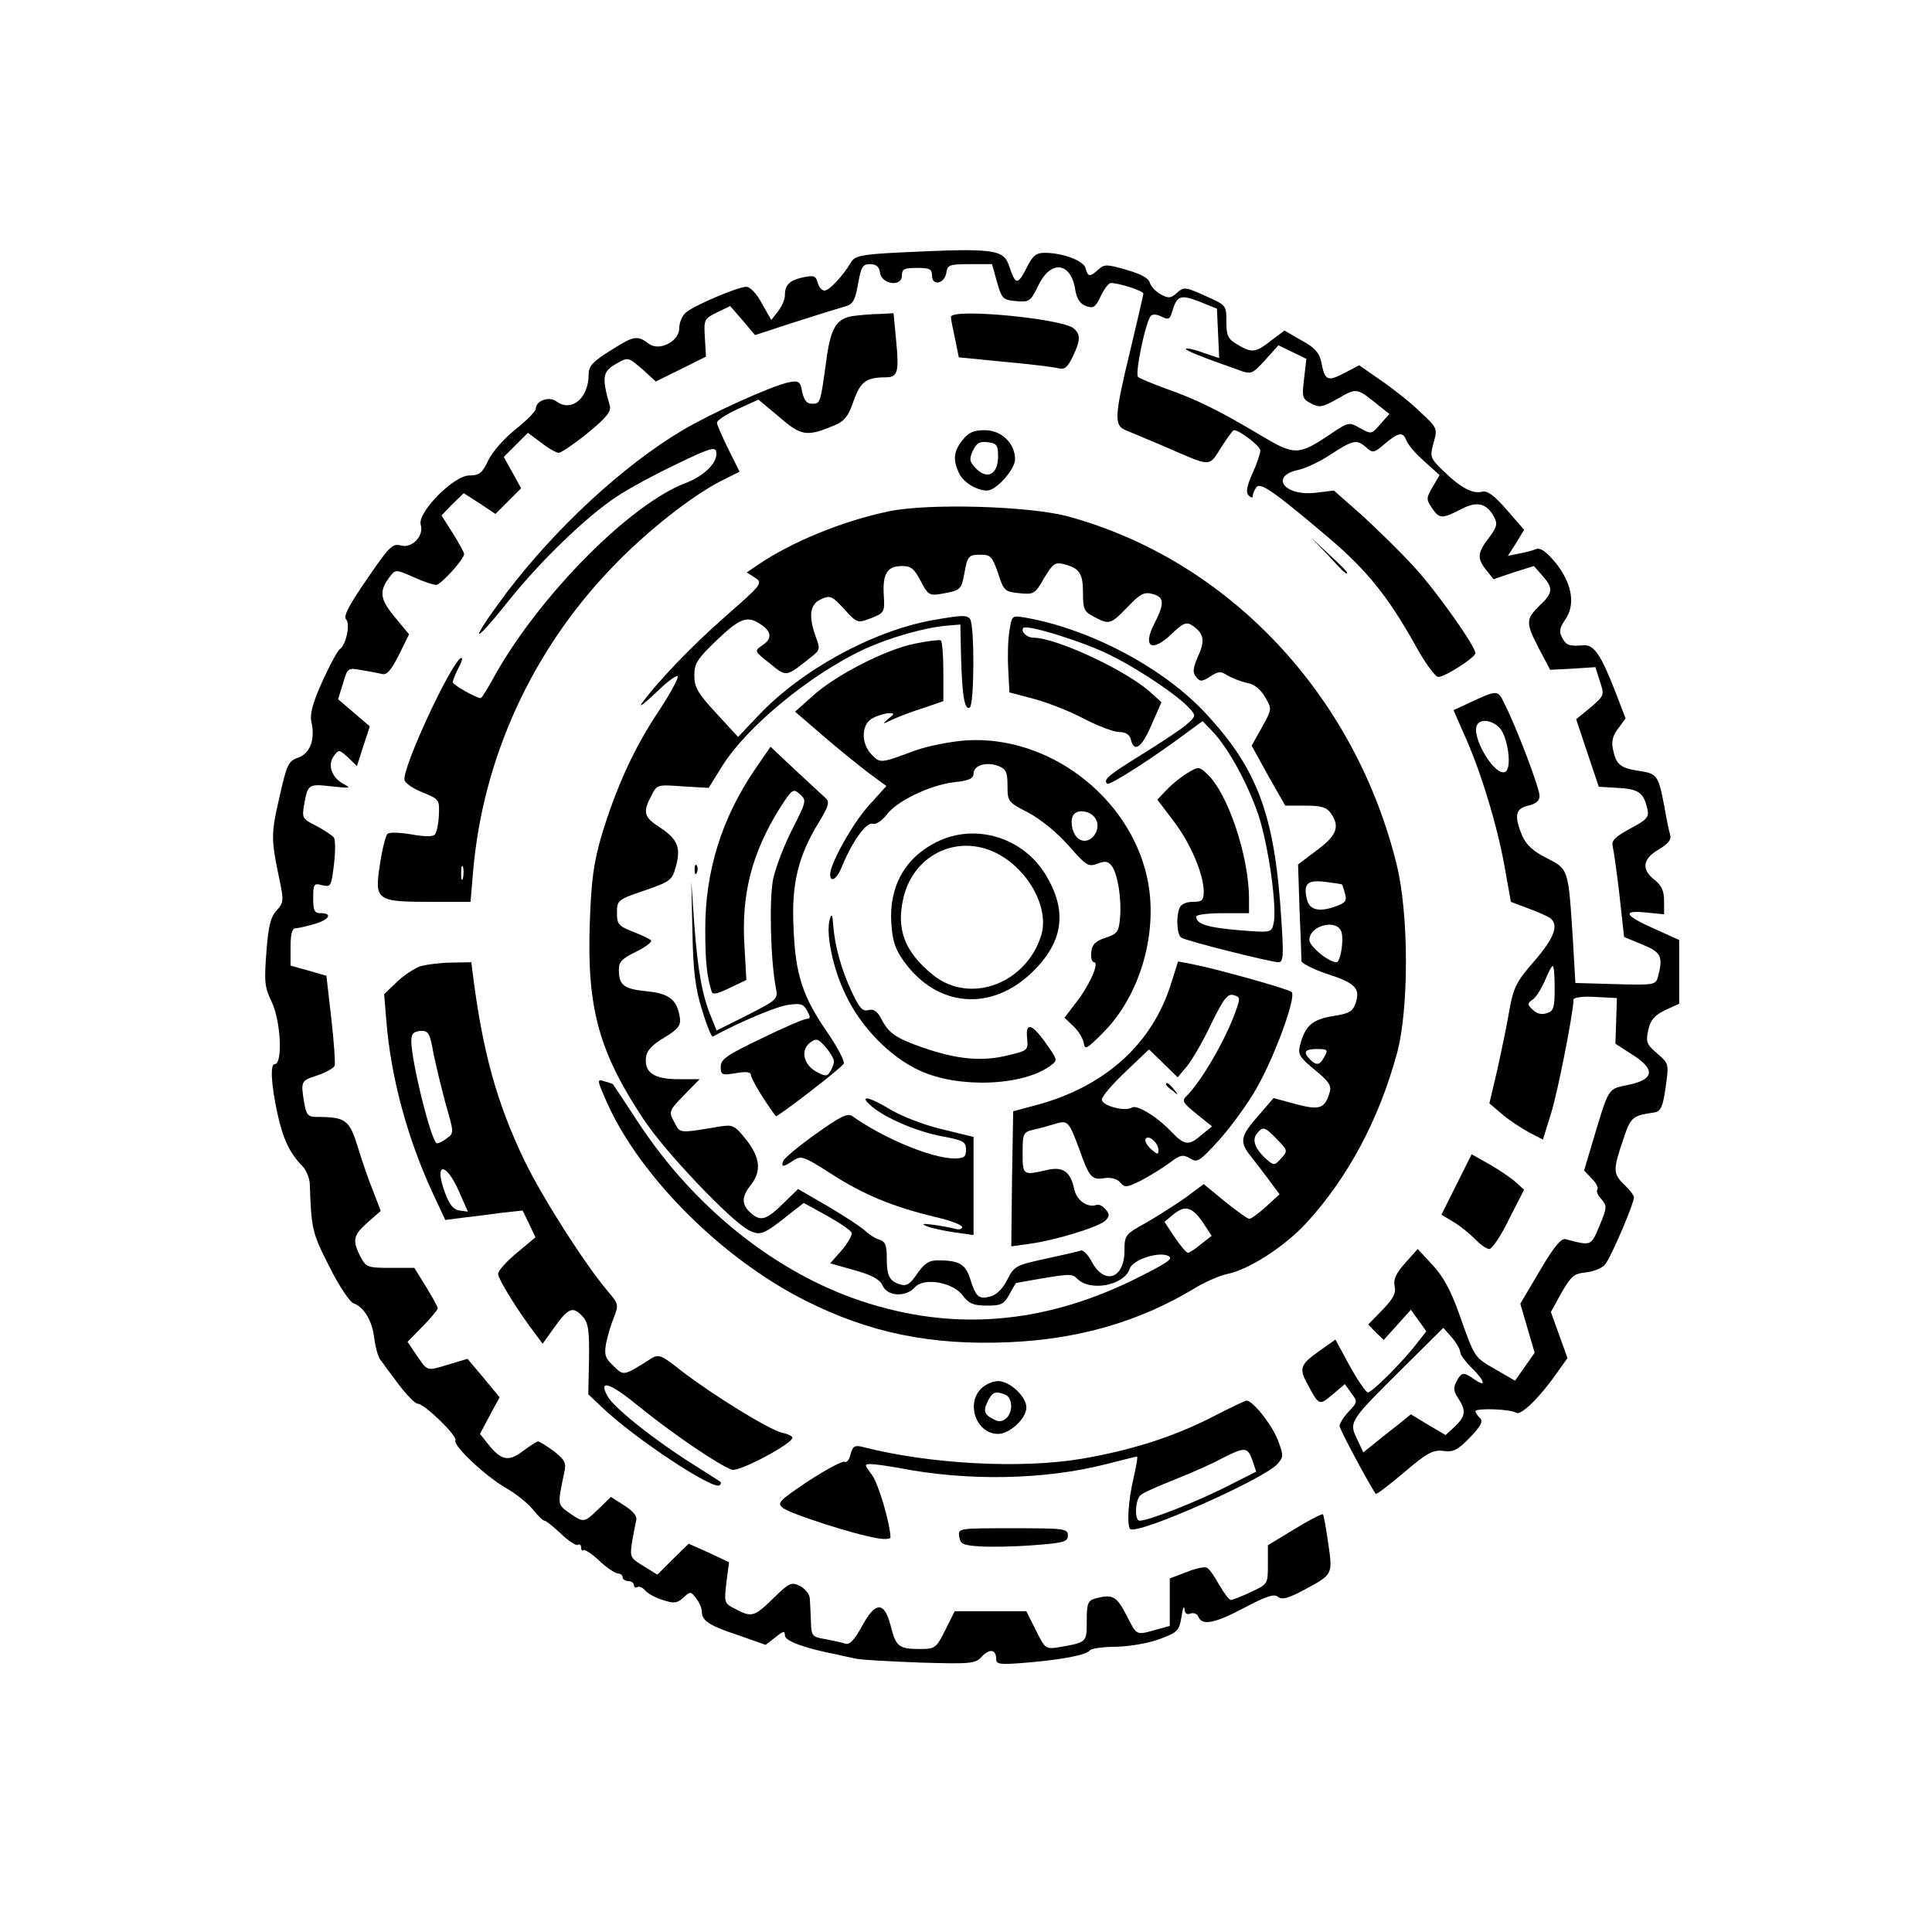 <?xml version="1.0" standalone="no"?>
<!DOCTYPE svg PUBLIC "-//W3C//DTD SVG 20010904//EN"
 "http://www.w3.org/TR/2001/REC-SVG-20010904/DTD/svg10.dtd">
<svg version="1.0" xmlns="http://www.w3.org/2000/svg"
 width="512pt" height="512pt" viewBox="0 0 512 512"
 preserveAspectRatio="xMidYMid meet">
<g transform="translate(0,512) scale(0.1,-0.1)"
fill="#000000" stroke="none">
<path d="M2386 4451 c-102 -5 -120 -9 -130 -25 -22 -37 -58 -76 -71 -76 -7 0
-15 9 -18 21 -5 18 -10 20 -39 14 -36 -8 -48 -20 -48 -48 0 -11 -8 -29 -18
-42 l-18 -23 -25 44 c-13 25 -31 44 -41 44 -22 0 -138 -49 -160 -68 -10 -8
-18 -27 -18 -42 0 -34 -51 -61 -79 -42 -32 24 -40 23 -100 -15 -50 -31 -61
-43 -61 -65 0 -63 -45 -101 -85 -72 -20 15 -55 2 -55 -19 0 -7 -24 -31 -54
-55 -29 -23 -62 -60 -72 -82 -16 -34 -24 -40 -50 -40 -42 0 -139 -99 -129
-131 9 -28 -22 -62 -51 -55 -25 7 -31 0 -104 -107 -37 -55 -50 -81 -43 -88 12
-12 0 -68 -16 -79 -6 -3 -26 -41 -46 -84 -26 -58 -34 -87 -30 -108 11 -47 -3
-85 -35 -96 -26 -9 -30 -18 -50 -107 -22 -96 -22 -109 1 -218 11 -53 11 -59
-8 -80 -16 -17 -22 -42 -27 -110 -6 -78 -5 -93 14 -132 24 -50 30 -165 8 -165
-12 0 -10 -51 7 -130 15 -69 33 -107 68 -142 9 -10 17 -30 18 -45 4 -120 6
-130 52 -220 25 -50 54 -94 64 -97 28 -10 50 -47 55 -94 3 -23 10 -47 15 -54
5 -7 27 -37 48 -65 22 -29 45 -53 52 -53 18 0 106 -86 100 -97 -8 -13 79 -95
135 -127 26 -15 57 -40 70 -56 13 -17 27 -30 31 -30 4 0 24 -16 44 -35 20 -19
40 -32 44 -29 5 3 9 0 9 -7 0 -7 3 -10 6 -7 3 3 22 -9 42 -28 20 -19 43 -34
50 -34 6 0 12 -4 12 -10 0 -5 7 -10 15 -10 8 0 15 -5 15 -11 0 -5 4 -8 9 -5 5
3 14 -1 21 -9 6 -8 27 -19 46 -25 30 -10 38 -9 55 6 18 17 20 17 34 -2 8 -10
15 -26 15 -35 0 -24 19 -37 98 -63 l71 -25 26 20 c21 17 25 18 25 5 0 -15 53
-34 135 -50 17 -4 41 -9 55 -12 14 -3 90 -7 169 -10 135 -4 146 -3 163 16 21
22 38 19 38 -7 0 -14 11 -15 83 -9 92 8 157 20 166 33 3 4 35 9 71 9 36 1 87
10 115 21 46 17 50 22 56 58 3 22 7 32 8 21 1 -12 6 -16 16 -12 9 3 18 -1 21
-9 10 -24 44 -17 123 25 57 30 78 37 88 28 10 -8 26 -4 66 17 80 43 79 41 67
125 -6 41 -12 75 -14 77 -2 2 -36 -15 -75 -39 l-71 -43 0 -51 c0 -52 0 -52
-45 -73 -25 -12 -49 -21 -53 -21 -5 0 -18 18 -31 40 -12 22 -26 42 -32 45 -5
4 -30 -1 -54 -11 l-45 -17 0 -63 0 -63 -37 -10 c-53 -15 -50 -16 -78 39 -26
50 -36 56 -82 44 -20 -6 -23 -13 -23 -59 0 -58 1 -57 -72 -70 -37 -6 -38 -5
-63 45 l-25 50 -95 0 -95 0 -25 -50 c-24 -48 -27 -50 -68 -50 -56 0 -63 7 -77
63 -17 64 -40 63 -76 -3 -19 -35 -32 -49 -43 -46 -9 3 -33 8 -53 12 -36 6 -38
8 -39 48 -1 22 -2 50 -3 61 -1 10 -12 25 -26 32 -23 11 -28 9 -70 -32 -51 -50
-58 -52 -101 -29 -30 15 -30 16 -24 70 l7 54 -53 25 -54 24 -42 -41 -41 -41
-37 23 c-35 21 -36 24 -30 64 4 22 9 48 11 57 3 11 -8 24 -31 39 l-36 23 -33
-32 c-38 -37 -39 -37 -78 -10 -31 23 -31 19 -12 110 5 22 0 31 -28 53 -19 14
-38 26 -42 26 -4 0 -22 -12 -41 -26 -38 -29 -58 -24 -93 21 l-20 25 26 49 26
48 -42 51 -43 51 -47 -14 c-62 -19 -58 -20 -87 22 l-25 37 40 41 c22 22 40 44
40 48 0 4 -14 29 -31 57 l-31 50 -64 0 c-60 0 -64 2 -79 30 -22 43 -19 57 20
91 l34 30 -20 52 c-12 29 -30 82 -41 118 -22 71 -32 79 -108 79 -24 0 -28 5
-34 38 -9 57 -9 58 35 72 23 8 43 19 46 26 2 6 -2 63 -9 125 l-13 113 -48 14
-47 13 0 50 c0 32 4 49 13 49 6 0 29 5 49 11 40 11 51 29 18 29 -17 0 -20 7
-20 40 0 38 2 40 24 34 23 -5 24 -3 31 55 4 33 4 65 0 71 -3 5 -24 19 -46 31
-38 19 -39 21 -33 57 10 54 11 55 73 48 49 -5 53 -5 32 6 -32 17 -44 51 -26
75 13 17 14 17 37 -4 l24 -23 17 53 17 52 -42 36 -42 36 13 42 c12 41 13 42
49 35 20 -3 45 -8 54 -10 13 -4 24 9 45 50 l27 55 -38 46 c-40 48 -42 69 -12
108 14 18 16 18 61 -2 26 -12 53 -21 61 -21 12 0 74 68 74 82 0 4 -14 29 -30
55 l-30 47 29 30 30 29 42 -27 42 -28 34 34 34 34 -23 42 -23 41 32 32 32 32
35 -26 c19 -15 40 -27 47 -27 6 0 40 23 76 52 50 41 63 57 59 73 -21 73 -19
89 12 108 38 22 35 22 76 -13 l34 -31 67 33 66 33 -3 50 c-3 48 -2 50 32 67
l35 17 33 -38 33 -39 107 35 c59 19 118 37 132 41 21 6 26 16 34 60 8 45 12
52 32 52 16 0 24 -7 26 -22 4 -32 58 -39 58 -9 0 18 6 21 40 21 34 0 40 -3 40
-21 0 -28 34 -21 38 9 3 20 9 22 62 22 l59 0 13 -47 c13 -45 16 -48 51 -51 35
-3 38 -1 59 42 32 67 85 62 97 -9 4 -27 13 -40 29 -46 19 -7 25 -4 39 26 9 19
21 35 27 35 22 0 86 -21 86 -28 0 -4 -16 -72 -35 -152 -42 -174 -43 -197 -12
-210 12 -5 60 -25 107 -45 122 -53 113 -53 146 -1 16 25 31 46 34 46 15 0 70
-42 70 -54 0 -7 -9 -35 -21 -61 -15 -34 -18 -50 -10 -58 6 -6 11 -7 11 -2 0 6
4 16 9 23 10 16 48 -11 192 -133 100 -85 156 -154 227 -280 27 -50 56 -90 64
-89 19 1 98 52 98 63 0 18 -100 160 -160 226 -35 39 -98 100 -139 138 l-76 67
-50 -6 c-83 -9 -121 45 -43 61 18 4 57 22 85 41 60 39 69 40 94 18 17 -15 20
-15 49 10 37 31 48 32 57 9 3 -10 24 -35 47 -55 l41 -37 -18 -31 c-17 -29 -18
-33 -3 -55 20 -30 26 -31 77 -5 43 23 69 17 89 -21 9 -17 7 -26 -14 -54 -31
-40 -32 -55 -7 -86 l19 -24 53 18 54 17 22 -25 c30 -34 29 -46 -7 -80 -37 -36
-37 -46 -1 -115 l29 -55 60 3 60 4 12 -38 c12 -36 12 -37 -25 -69 l-38 -31 30
-90 30 -89 50 -3 c55 -3 68 -12 78 -53 6 -24 2 -30 -45 -55 -42 -23 -50 -32
-46 -48 3 -12 11 -70 18 -130 l12 -109 48 -20 c50 -20 56 -32 42 -85 -6 -22
-9 -23 -113 -20 l-106 3 -7 120 c-12 184 -11 181 -69 211 -36 18 -54 35 -65
59 -22 54 -18 72 16 80 21 5 30 13 30 26 0 20 -60 179 -92 242 -20 41 -16 41
-110 -3 l-26 -12 28 -64 c43 -94 88 -242 107 -349 l17 -95 45 -17 c25 -9 52
-21 59 -26 24 -18 11 -53 -42 -114 -47 -54 -55 -69 -66 -130 -6 -37 -21 -108
-32 -158 l-21 -89 34 -29 c19 -16 51 -37 71 -48 l37 -19 21 68 c18 56 60 271
60 303 0 6 26 9 58 7 l57 -3 -2 -61 -2 -60 45 -29 c62 -39 58 -66 -11 -80 -55
-12 -50 -3 -95 -153 l-22 -74 21 -22 c12 -12 18 -25 14 -29 -3 -4 1 -15 11
-25 15 -18 15 -22 -5 -70 -23 -55 -21 -54 -90 -36 -12 3 -31 -20 -68 -83 l-52
-88 19 -65 19 -65 -26 -37 -26 -37 -50 29 c-59 34 -56 30 -97 145 -22 63 -43
102 -71 132 l-40 43 -33 -37 c-25 -28 -32 -44 -28 -62 4 -18 -4 -33 -33 -63
l-37 -38 20 -21 21 -20 36 40 36 40 20 -28 21 -29 -22 -28 c-34 -46 -121 -134
-133 -134 -5 0 -27 32 -48 70 l-38 70 -45 -32 c-48 -34 -52 -45 -29 -86 31
-58 31 -57 66 -28 l33 28 17 -24 c17 -22 17 -24 -7 -49 -13 -14 -24 -31 -24
-38 0 -9 80 -158 96 -180 2 -2 36 24 75 57 61 52 76 60 104 57 26 -4 38 2 70
35 30 31 36 43 27 52 -7 7 -12 15 -12 18 0 9 93 6 108 -4 13 -8 63 41 109 107
l27 38 -22 61 -22 61 28 51 c26 45 34 51 65 54 19 2 42 11 50 20 15 17 77 161
77 179 0 5 -11 20 -25 33 -30 29 -31 39 -4 118 21 63 24 65 84 74 16 3 22 15
29 66 9 63 9 63 -22 90 -28 24 -31 31 -24 62 6 27 16 39 45 53 l37 17 0 85 0
84 -60 27 c-84 37 -94 52 -30 46 l50 -5 0 36 c0 26 -7 41 -25 55 -36 28 -32
56 11 81 25 15 34 26 30 39 -3 9 -10 44 -16 78 -15 79 -19 84 -66 91 -49 7
-61 17 -69 55 -5 22 -2 37 13 57 l20 27 -28 73 c-37 95 -56 123 -83 121 -38
-3 -46 -1 -57 20 -9 16 -7 26 8 48 28 40 18 96 -25 150 -25 30 -40 41 -52 37
-9 -4 -29 -9 -45 -12 l-30 -6 22 34 21 35 -46 53 c-33 38 -51 51 -65 48 -25
-7 -58 11 -103 55 -35 34 -36 37 -26 74 11 39 11 39 -37 84 -26 25 -73 62
-104 83 l-56 39 -40 -21 c-45 -23 -51 -20 -61 32 -5 22 -18 37 -52 55 l-45 26
-36 -27 c-41 -32 -50 -33 -89 -10 -25 15 -29 23 -29 61 0 43 0 43 -56 68 -53
24 -57 24 -75 8 -16 -15 -23 -15 -43 -4 -13 7 -26 21 -29 31 -3 12 -24 23 -62
34 -52 15 -58 15 -74 1 -23 -21 -28 -20 -34 3 -5 20 -60 41 -109 41 -22 0 -32
-8 -48 -41 -23 -45 -29 -44 -45 4 -15 47 -38 50 -289 38z m842 -215 l3 -65
-42 14 c-23 9 -44 13 -46 11 -4 -4 36 -20 138 -56 35 -13 37 -12 72 26 l35 39
37 -18 37 -18 -6 -52 c-6 -49 -5 -54 18 -66 22 -12 30 -11 72 13 51 29 49 29
112 -22 l24 -19 -24 -27 c-23 -27 -24 -27 -53 -11 -30 17 -31 17 -77 -14 -88
-59 -96 -59 -190 -3 -107 64 -168 94 -248 122 -36 13 -69 27 -74 31 -9 8 20
147 34 162 4 5 17 4 28 -2 18 -9 22 -8 28 12 13 44 22 47 72 28 l47 -19 3 -66z
m747 -1046 c21 -24 32 -104 15 -115 -27 -17 -94 95 -75 125 10 16 41 11 60
-10z m145 -689 c0 -52 -3 -61 -21 -66 -14 -5 -27 -1 -37 9 -15 14 -15 17 1 28
9 7 23 30 32 51 8 20 17 37 20 37 3 0 5 -27 5 -59z m-250 -965 c0 -7 14 -25
30 -41 35 -34 40 -53 8 -31 -29 21 -35 20 -48 -5 -9 -16 -8 -26 4 -44 22 -33
20 -48 -8 -75 l-25 -23 -46 27 -46 28 -32 -26 c-18 -14 -46 -36 -63 -50 l-31
-25 -17 36 c-21 45 -21 46 120 186 l109 108 23 -26 c12 -14 22 -32 22 -39z"/>
<path d="M2264 4283 c-48 -6 -63 -31 -75 -124 -15 -108 -15 -109 -37 -109 -14
0 -21 9 -26 31 -5 28 -9 31 -35 26 -45 -9 -204 -81 -282 -127 -158 -94 -336
-259 -466 -430 -100 -134 -97 -150 5 -22 84 105 206 223 285 275 31 21 103 60
160 87 84 41 103 47 105 33 6 -26 -30 -64 -81 -83 -147 -56 -384 -295 -504
-507 -19 -35 -36 -63 -39 -63 -12 0 -74 35 -74 42 0 5 7 23 16 40 9 16 11 27
5 24 -29 -19 -155 -291 -149 -323 2 -9 23 -23 48 -33 44 -18 45 -19 43 -61 -1
-23 -6 -46 -11 -51 -6 -6 -31 -5 -63 1 -30 5 -58 6 -62 1 -5 -4 -14 -40 -20
-80 -15 -96 -10 -100 134 -100 l106 0 7 83 c26 297 155 581 366 801 90 95 213
192 292 232 l48 24 -30 60 c-16 33 -30 64 -30 70 0 6 25 22 55 36 l55 25 55
-46 c59 -51 73 -53 147 -22 26 11 37 25 50 64 18 51 33 63 85 63 32 0 36 14
28 96 l-7 74 -36 -2 c-21 0 -51 -3 -68 -5z m-1037 -1490 c-3 -10 -5 -4 -5 12
0 17 2 24 5 18 2 -7 2 -21 0 -30z"/>
<path d="M2520 4280 c0 -5 5 -31 11 -58 l10 -49 122 -12 c67 -6 131 -14 142
-17 16 -4 24 2 38 31 21 44 21 59 2 75 -32 26 -325 54 -325 30z"/>
<path d="M2551 3954 c-24 -30 -26 -52 -10 -87 11 -25 47 -47 75 -47 24 0 74
56 74 83 0 42 -36 77 -80 77 -30 0 -43 -6 -59 -26z m94 -43 c0 -47 -27 -63
-57 -34 -19 19 -20 26 -10 48 10 21 18 26 40 23 23 -3 27 -7 27 -37z"/>
<path d="M2356 3765 c-121 -25 -259 -81 -349 -143 l-28 -19 22 -14 c21 -14 19
-17 -78 -102 -89 -78 -180 -173 -223 -232 -7 -11 9 2 38 29 28 28 54 47 58 44
3 -4 -19 -45 -50 -92 -65 -97 -113 -202 -152 -331 -21 -73 -27 -117 -31 -231
-8 -225 24 -342 143 -521 57 -86 229 -267 278 -293 31 -16 40 -12 110 44 l36
28 62 -34 c34 -19 63 -39 65 -45 2 -6 -10 -27 -26 -46 l-31 -35 64 -18 c47
-13 68 -25 75 -41 13 -29 61 -31 85 -5 24 28 102 14 128 -22 16 -21 28 -26 64
-26 38 0 45 4 59 30 9 16 17 30 18 30 146 26 146 26 162 11 35 -35 125 -17
139 27 8 24 79 47 103 33 14 -7 -7 -20 -98 -65 -240 -116 -476 -134 -716 -54
-226 75 -440 245 -588 468 -38 58 -70 106 -70 106 0 1 -10 5 -22 8 -22 7 -22
7 6 -57 88 -196 304 -412 524 -523 170 -86 334 -120 541 -111 184 8 343 54
487 140 30 19 72 37 92 41 56 11 151 72 209 135 110 120 192 273 240 449 32
117 32 370 -1 502 -111 450 -446 805 -869 921 -101 28 -371 36 -476 14z m289
-164 c15 -47 18 -49 56 -53 39 -4 42 -2 66 40 23 38 29 43 52 37 42 -11 51
-24 51 -76 0 -44 3 -50 30 -64 40 -21 43 -20 88 26 33 35 44 41 66 35 31 -8
33 -24 6 -77 -34 -65 -7 -80 47 -27 27 26 37 30 50 22 33 -21 38 -40 18 -83
-14 -33 -15 -43 -5 -55 10 -13 15 -13 37 1 21 14 28 15 46 3 12 -7 35 -16 52
-20 19 -3 36 -17 48 -38 18 -31 18 -31 -9 -80 l-27 -48 44 -80 45 -79 53 0
c41 0 56 -4 67 -19 26 -36 17 -60 -36 -99 l-50 -38 4 -122 c3 -67 5 -127 5
-134 1 -6 30 -21 65 -33 78 -25 91 -39 79 -77 -8 -24 -17 -29 -62 -36 -54 -9
-73 -26 -86 -78 -6 -23 0 -32 39 -64 37 -30 45 -42 40 -59 -13 -44 -26 -49
-90 -32 l-59 16 -37 -43 c-52 -59 -55 -72 -21 -114 15 -19 38 -49 51 -67 l23
-31 -35 -32 c-20 -18 -40 -33 -45 -33 -5 0 -34 21 -65 46 l-56 46 -47 -35
c-27 -19 -74 -49 -105 -67 -56 -31 -58 -33 -58 -74 0 -74 -52 -93 -86 -31 -10
20 -24 33 -30 31 -7 -3 -49 -12 -94 -22 -78 -17 -82 -19 -101 -56 -12 -24 -29
-40 -45 -44 -30 -8 -38 -1 -53 47 -12 39 -30 49 -86 49 -23 0 -35 -8 -54 -35
-19 -28 -28 -34 -45 -29 -29 9 -36 22 -36 71 0 33 -4 43 -20 48 -11 3 -27 14
-37 23 -9 9 -53 38 -97 64 l-81 47 -40 -39 c-45 -44 -60 -48 -87 -23 -23 21
-23 42 2 73 28 36 25 72 -12 119 -30 38 -36 41 -68 36 -114 -19 -107 -19 -123
11 -15 28 -15 30 26 72 l41 42 -56 0 c-65 0 -91 18 -86 58 2 18 16 33 48 52
36 22 44 31 42 51 -7 49 -27 66 -88 72 -61 6 -74 16 -74 58 0 20 9 29 46 47
26 13 43 26 39 30 -3 4 -25 14 -48 23 -38 15 -42 20 -42 50 0 33 2 35 73 59
69 24 73 27 83 63 14 51 5 73 -42 104 -43 28 -46 40 -23 84 15 30 16 30 84 25
l68 -4 36 58 c65 104 232 242 377 310 66 30 159 57 219 62 l35 3 2 -90 c3
-103 10 -138 23 -130 12 8 13 215 1 234 -8 12 -23 11 -102 -3 -158 -29 -346
-132 -460 -253 l-53 -56 -58 63 c-49 53 -58 69 -58 100 0 32 8 44 59 93 63 60
82 67 119 41 28 -19 28 -38 1 -55 -20 -14 -20 -15 21 -47 45 -37 42 -37 110
17 23 18 24 22 12 53 -20 56 -16 87 14 100 24 11 29 9 61 -26 35 -38 35 -38
72 -24 35 14 36 16 33 63 -3 56 10 75 49 75 23 0 32 -7 49 -40 19 -36 23 -39
53 -34 52 9 54 11 62 51 9 50 11 53 45 53 25 0 30 -6 45 -49z m911 -825 c1 0
5 -11 8 -23 6 -19 2 -25 -19 -33 -46 -18 -74 -13 -81 15 -11 43 0 54 48 48 24
-3 44 -6 44 -7z m-1 -126 c7 -22 -3 -80 -13 -80 -21 0 -72 42 -72 59 0 39 74
57 85 21z m-45 -330 c-12 -23 -21 -25 -38 -8 -20 20 -14 28 18 28 28 0 30 -2
20 -20z m-125 -220 c28 -29 28 -30 10 -50 -17 -19 -19 -19 -38 -3 -31 28 -40
52 -26 69 16 20 21 18 54 -16z m-197 -220 l23 -35 -28 -22 c-15 -13 -31 -23
-35 -23 -4 0 -20 19 -35 41 l-27 41 24 20 c31 25 49 20 78 -22z"/>
<path d="M2675 3447 c-4 -23 -5 -69 -3 -102 l3 -60 65 -17 c36 -10 96 -33 133
-53 37 -19 79 -35 93 -35 17 0 28 -7 31 -20 9 -36 29 -21 55 40 l26 59 -32 29
c-67 58 -248 142 -307 142 -18 0 -35 17 -27 26 10 10 163 -38 230 -72 77 -38
181 -108 211 -142 17 -19 17 -20 -12 -45 -16 -13 -69 -48 -116 -77 -87 -54
-102 -66 -91 -77 6 -6 127 72 212 136 l41 30 26 -27 c42 -44 94 -139 122 -222
27 -82 50 -247 40 -288 -6 -24 -6 -24 -93 -17 -82 7 -112 16 -112 36 0 5 32 9
70 9 l70 0 0 38 c0 113 -56 279 -110 330 -22 21 -24 21 -52 4 -16 -9 -41 -29
-55 -44 l-26 -27 44 -58 c45 -60 78 -138 79 -185 0 -24 -4 -28 -29 -28 -17 0
-31 -6 -35 -16 -10 -25 -7 -72 5 -79 13 -9 238 -65 257 -65 13 0 14 17 8 108
-17 281 -62 404 -205 556 -114 120 -307 221 -478 250 -31 5 -32 4 -38 -37z"/>
<path d="M2423 3414 c-78 -16 -210 -84 -270 -139 l-46 -41 72 -62 c39 -34 94
-78 121 -99 l49 -36 -46 -51 c-43 -47 -103 -155 -103 -183 0 -24 18 -13 31 20
27 66 64 118 81 114 9 -3 24 7 37 23 27 37 114 79 179 87 40 4 52 10 52 23 0
22 34 32 66 20 20 -8 24 -16 24 -52 0 -42 1 -44 56 -72 33 -18 75 -52 106 -87
46 -53 52 -57 76 -48 21 8 29 7 39 -7 15 -21 26 -87 21 -138 -3 -35 -7 -41
-38 -51 -27 -9 -36 -18 -38 -38 -2 -15 2 -27 7 -27 16 0 -13 -64 -49 -109
l-29 -38 24 -23 c13 -12 25 -32 27 -44 3 -19 8 -16 50 26 102 101 150 274 117
417 -49 212 -261 372 -477 359 -44 -3 -103 -15 -137 -27 -91 -34 -92 -34 -114
-12 -31 31 -29 84 4 99 14 7 33 12 42 12 14 0 14 -2 -3 -15 -17 -15 -16 -15
11 -2 17 8 54 22 83 31 l52 18 0 78 c0 43 -3 81 -7 83 -5 2 -36 -2 -70 -9z
m477 -459 c26 -31 -13 -82 -44 -56 -16 14 -22 52 -9 64 11 12 40 8 53 -8z"/>
<path d="M2000 3080 c-87 -128 -131 -268 -131 -421 0 -86 4 -126 17 -167 2 -9
15 -6 48 10 l44 21 -5 88 c-9 138 19 248 94 368 33 51 35 52 53 36 18 -16 17
-19 -20 -92 -22 -42 -44 -101 -51 -132 -11 -54 -7 -216 7 -288 6 -31 5 -32
-75 -73 l-82 -41 -14 35 c-24 57 -36 125 -45 246 l-8 115 3 -135 c2 -106 8
-151 26 -208 12 -40 25 -71 28 -69 72 39 169 80 200 84 33 5 41 2 50 -16 9
-16 9 -21 -1 -21 -7 0 -61 -23 -120 -52 -92 -44 -108 -55 -108 -75 0 -22 3
-23 40 -17 28 5 40 3 40 -5 0 -10 38 -72 66 -109 3 -4 172 126 180 139 3 6
-15 41 -40 78 -69 99 -88 157 -93 281 -6 118 12 192 69 284 24 40 27 51 16 61
-7 6 -43 40 -80 74 l-66 62 -42 -61z m210 -773 c0 -7 -5 -19 -10 -27 -8 -13
-13 -13 -37 0 -34 19 -42 58 -16 77 16 12 21 11 41 -12 12 -14 22 -31 22 -38z"/>
<path d="M2483 2889 c-84 -41 -127 -118 -121 -214 3 -48 10 -70 33 -102 88
-123 232 -135 341 -29 81 79 93 159 38 253 -59 103 -188 143 -291 92z m145
-24 c92 -39 155 -148 131 -225 -41 -128 -189 -182 -286 -104 -77 62 -99 123
-78 208 27 107 133 162 233 121z"/>
<path d="M1841 2814 c0 -11 3 -14 6 -6 3 7 2 16 -1 19 -3 4 -6 -2 -5 -13z"/>
<path d="M2199 2684 c-11 -37 8 -131 42 -200 40 -86 119 -166 196 -201 103
-48 275 -41 347 13 19 14 19 15 -10 56 -38 55 -57 61 -52 17 3 -33 2 -33 -52
-46 -68 -17 -135 -10 -222 20 -75 26 -93 39 -113 78 -10 19 -20 26 -34 22 -15
-4 -24 6 -44 49 -27 58 -45 121 -49 178 -2 27 -4 30 -9 14z"/>
<path d="M3104 2515 c-50 -162 -176 -275 -359 -324 l-60 -16 -3 -179 -2 -179
50 7 c66 9 181 44 199 61 12 12 12 17 1 30 -7 9 -18 14 -24 12 -23 -9 -53 12
-59 41 -10 47 -30 62 -74 51 -62 -14 -63 -14 -63 46 0 51 2 55 28 61 15 3 40
10 56 15 36 11 38 9 66 -66 27 -76 33 -83 68 -77 17 2 33 -2 41 -12 12 -14 17
-13 54 5 23 12 57 33 76 47 29 22 36 23 55 12 19 -12 25 -8 77 49 31 35 76 96
99 137 48 84 106 242 93 255 -8 8 -201 62 -264 74 l-37 7 -18 -57z m171 -74
c-26 -74 -90 -185 -130 -225 -14 -13 -11 -18 26 -48 l41 -33 -27 -22 c-34 -30
-46 -29 -81 8 -38 40 -91 72 -104 64 -19 -12 -80 5 -80 21 0 8 28 41 63 74
l62 59 38 -37 38 -37 25 30 c14 17 43 67 64 112 33 67 43 80 59 76 18 -5 18
-8 6 -42z m-205 -369 c0 -13 -3 -12 -20 3 -11 10 -17 22 -14 27 8 12 34 -11
34 -30z"/>
<path d="M3090 2246 c0 -2 8 -10 18 -17 15 -13 16 -12 3 4 -13 16 -21 21 -21
13z"/>
<path d="M2310 2188 c38 -32 122 -68 190 -80 53 -10 60 -14 60 -35 0 -19 -5
-23 -32 -23 -60 1 -186 53 -269 112 -13 9 -31 0 -97 -47 -45 -32 -83 -64 -86
-71 -7 -18 -1 -18 27 1 20 13 27 11 100 -36 84 -54 162 -87 275 -114 39 -9 72
-21 72 -27 0 -5 -8 -7 -17 -5 -10 3 -36 8 -58 11 -31 4 -35 3 -18 -4 13 -5 45
-12 73 -16 l50 -7 0 130 0 130 -86 21 c-47 11 -107 35 -135 52 -56 34 -86 40
-49 8z"/>
<path d="M3520 3648 c41 -45 50 -53 50 -45 0 2 -21 23 -47 47 l-48 45 45 -47z"/>
<path d="M1116 2560 c-16 -5 -45 -24 -64 -42 l-34 -33 6 -72 c12 -148 55 -307
121 -451 l35 -75 47 6 c27 3 73 9 103 13 l55 6 17 -35 17 -36 -49 -41 c-28
-23 -50 -48 -50 -56 0 -14 56 -104 101 -162 l17 -23 33 46 c36 50 48 54 74 25
14 -16 17 -36 16 -112 l-2 -93 38 -36 c85 -81 295 -220 310 -205 4 3 4 7 2 9
-2 2 -42 27 -89 57 -99 64 -195 142 -210 170 -25 46 6 36 83 -27 87 -71 215
-158 247 -168 19 -6 160 69 160 85 0 4 -12 10 -27 13 -33 7 -184 100 -267 164
-53 42 -60 45 -80 33 -74 -47 -73 -47 -100 -20 -22 20 -25 29 -20 59 4 20 13
51 21 70 13 33 12 36 -17 70 -63 75 -173 248 -220 345 -72 150 -109 282 -135
479 l-6 47 -52 -1 c-29 0 -65 -5 -81 -9z m33 -233 c7 -34 22 -95 33 -136 21
-72 21 -74 3 -87 -10 -8 -22 -14 -27 -14 -14 0 -67 213 -68 270 0 20 5 26 24
28 21 1 25 -4 35 -61z m68 -366 l23 -52 -22 3 c-16 2 -27 15 -39 48 -30 81 3
82 38 1z"/>
<path d="M3860 1981 l-40 -80 33 -20 c18 -11 43 -31 56 -45 14 -14 30 -26 38
-26 7 0 31 35 52 79 l40 78 -22 20 c-12 11 -43 32 -69 47 l-48 27 -40 -80z"/>
<path d="M2600 1440 c-41 -41 -12 -120 45 -120 31 0 75 41 75 70 0 29 -44 70
-75 70 -14 0 -34 -9 -45 -20z m64 -16 c20 -8 21 -48 2 -63 -11 -9 -20 -10 -35
-1 -24 12 -26 23 -11 51 11 20 19 23 44 13z"/>
<path d="M3211 1364 c-104 -53 -216 -88 -345 -110 -161 -27 -402 -14 -578 31
-23 6 -28 3 -34 -19 -3 -14 -10 -23 -16 -20 -5 3 -48 -20 -96 -51 -80 -54 -84
-58 -66 -72 22 -16 190 -70 247 -79 20 -4 37 -3 37 2 -2 40 -32 142 -49 165
-21 28 -21 29 -3 29 11 0 44 -5 73 -10 183 -36 387 -32 551 10 43 11 79 20 81
20 3 0 -2 -26 -9 -57 -14 -59 -18 -125 -9 -135 18 -17 353 131 390 172 17 19
17 22 1 65 -17 42 -69 107 -84 103 -4 -1 -45 -20 -91 -44z m108 -114 l10 -30
-87 -44 c-81 -40 -199 -86 -222 -86 -14 0 -12 56 3 68 6 6 47 24 90 41 43 17
100 42 125 56 61 31 68 31 81 -5z"/>
<path d="M2542 1048 c3 -20 10 -23 53 -26 28 -2 92 -1 143 3 81 6 92 9 92 26
0 18 -9 19 -146 19 -145 0 -145 0 -142 -22z"/>
</g>
</svg>